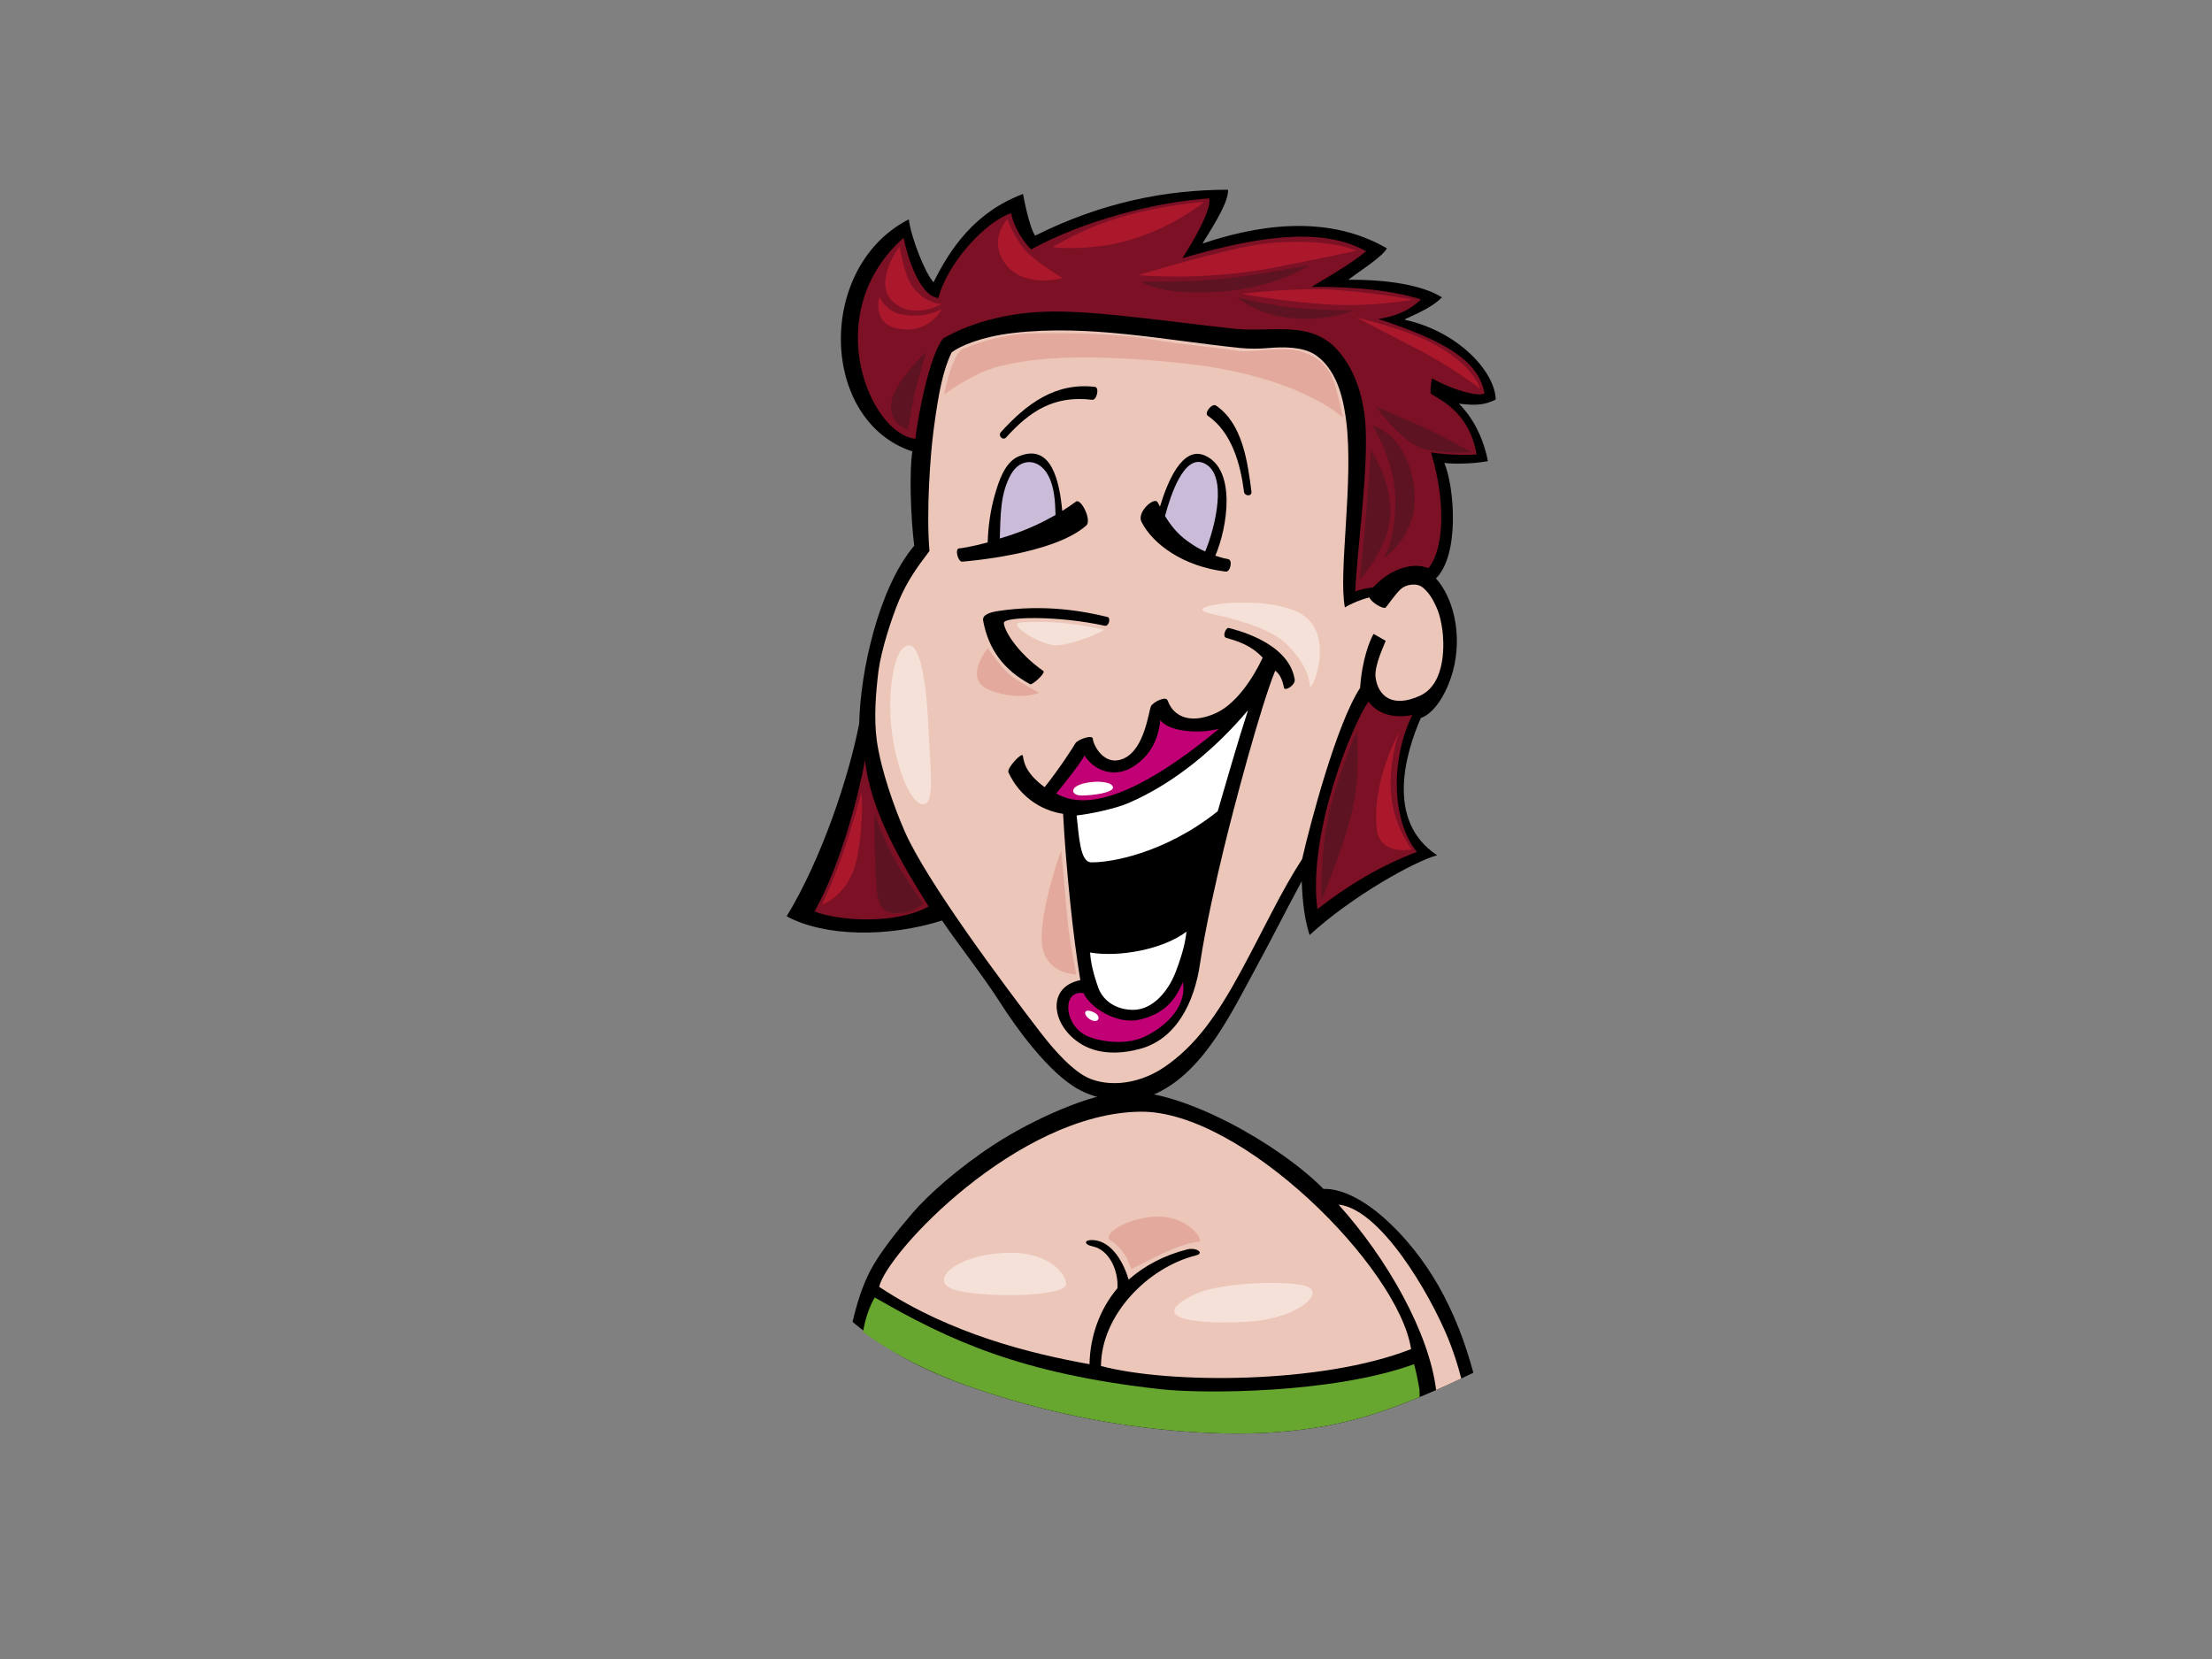 <?xml version="1.0" encoding="utf-8"?>
<!-- Generator: Adobe Illustrator 17.0.0, SVG Export Plug-In . SVG Version: 6.00 Build 0)  -->
<!DOCTYPE svg PUBLIC "-//W3C//DTD SVG 1.1//EN" "http://www.w3.org/Graphics/SVG/1.1/DTD/svg11.dtd">
<svg version="1.1" id="Layer_1" xmlns="http://www.w3.org/2000/svg" xmlns:xlink="http://www.w3.org/1999/xlink" x="0px" y="0px"
	 width="800px" height="600px" viewBox="0 0 800 600" enable-background="new 0 0 800 600" xml:space="preserve">
<rect x="0" y="0" width="800" height="600" fill="#808080" stroke="none"/>
<g>
	<path d="M308.341,478.081c12.833,10.753,25.261,17.318,41.135,22.967c21.855,7.763,45.283,13.163,68.341,15.684
		c25.796,2.827,52.477,2.827,77.479-4.867c13.003-3.997,25.365-9.501,37.562-15.396c-2.952-10.841-6.814-21.279-12.707-31.6
		c-10.354-18.124-28.029-35.24-41.512-34.885c-15.958-16.18-50.958-35.856-71.222-35.146c-13,0.453-34.333,10.309-47.575,18.903
		c-13.244,8.594-24.152,18.412-29.643,24.773c-5.491,6.361-11.859,14.302-15.3,20.766
		C311.735,465.226,309.753,472.06,308.341,478.081z"/>
	<path fill="#ECC6B8" d="M412.415,402.056c36.714-0.459,93.481,56.437,97.922,85.863c-32.206,12.685-87.443,12.677-112.15,6.119
		c0.074-18.4,16.877-35.62,34.326-40.006c3.275-0.823,0.148-2.992-3.123-2.169c-8.089,2.033-15.398,5.787-21.197,10.942
		c-1.747-5.959-5.969-13.887-12.796-14.314c-3.367-0.207-3.561,1.587-0.269,2.262c6.055,1.237,9.4,8.746,9.015,15.135
		c-6.575,7.783-9.907,17.607-10.107,27.494c-20.712-3.734-50.027-10.726-76.082-27.984
		C320.735,453.061,367.997,402.61,412.415,402.056z"/>
	<path fill="#67A62F" d="M349.476,501.047c21.855,7.763,45.283,13.163,68.341,15.684c25.796,2.827,52.477,2.827,77.479-4.867
		c6.169-1.893,12.19-4.138,18.126-6.593c0.008-0.86,0-1.725-0.03-2.607c-0.604-3.574-1.24-6.733-1.979-9.291
		c-29.493,10.693-76.368,10.76-91.778,9.042c-50.434-5.621-76.213-17.574-103.283-33.175c-2.053,3.527-3.44,7.793-4.234,12.493
		C323.451,489.979,336.18,496.318,349.476,501.047z"/>
	<path fill="#ECC6B8" d="M523.675,483.914c-6.669-16.239-24.485-46.717-39.568-48.248c17.71,19.674,32.785,46.441,35.282,67.052
		c3.054-1.348,6.087-2.738,9.102-4.165C527.209,493.602,525.649,488.73,523.675,483.914z"/>
	<g>
		<path d="M538.114,166.781c-1.008-5.708-4.116-14.565-10.494-20.773c2.958,0.17,7.968,1.326,13.338-1.531
			c-0.335-10.233-13.71-24.66-33.012-28.857c1.351-1.003,9.36-3.717,13.552-8.086c-6.802-4.298-19.452-6.511-33.884-6.341
			c4.572-3.487,11.978-8.01,13.991-11.369c-22.483-13.087-48.721-7.785-66.677-1.745c1.003-2.088,9.688-14.425,9.183-19.462
			c-22.102,0-45.451,4.446-69.738,16.618c-2.221-3.275-4.239-14.252-4.375-15.085c-17.451,6.541-26.345,19.807-32.357,31.915
			c-2.881-2.874-8.118-15.96-8.961-22.735c-33.672,17.259-32.221,73.013,1.304,83.939c-1.185,6.778-0.616,24.073,0.661,34.101
			c-12.776,15.038-19.541,45.409-19.893,64.284c-3.731,19.201-13.486,48.76-26.235,69.736c13.585,7.389,36.551,7.741,56.186,1.53
			c5.299,7.874,15.228,20.574,20.766,29.296c5.538,8.727,17.924,26.318,29.296,32.137c8.404,4.298,19.522,4.899,27.812,0.912
			c17.306-8.328,27.213-29.823,36.026-45.946c5.183-9.498,10.938-20.911,16.177-30.604c0.338,8.554,1.171,14.087,2.842,19.455
			c15.61-14.26,38.079-26.703,46.131-28.854c-18.93-12.51-11.229-37.389-5.903-49.625c5.905-2.139,10.001-10.989,11.586-16.835
			c3.736-13.833-0.192-27.211-6.122-33.663c8.623-8.471,6.748-32.867,3.061-41.761C525.476,167.846,532.742,167.789,538.114,166.781
			z"/>
		<path fill="#7C1025" d="M294.559,329.668c9.745-17.296,16.184-43.087,18.304-54.885c1.843,18.627,13.71,38.234,22.984,53.054
			C324.104,334.355,303.796,333.182,294.559,329.668z"/>
		<path fill="#7C1025" d="M512.449,308.118c-13.022,4.899-25.034,12.081-35.982,20.699c-3.689-27.691,12.924-67.291,18.444-75.071
			c3.579,4.781,9.594,6.08,15.876,4.85C502.82,274.783,503.318,296.937,512.449,308.118z"/>
		<path fill="#ECC6B8" d="M496.78,229.251c-1.348,2.275-4.202,9.289-4.872,19.521c-8.559,13.091-18.006,48.999-20.978,61.921
			c-7.717,11.911-13.424,24.5-22.151,40.61c-8.722,16.105-16.438,26.846-27.346,34.397c-10.911,7.551-22.824,7.221-29.367,3.359
			c-6.548-3.859-13.227-12.35-16.212-16.244c-12.204-15.913-40.691-53.872-48.709-72.257c-3.596-8.251-8.48-21.762-10.055-32.793
			c-1.067-8.234-0.367-17.118,0.655-25.357c1.04-7.46,4.55-18.408,7.433-25.362c3.073-7.11,6.304-11.595,10.972-17.784
			c-1.2-14.555,0.315-34.89,1.543-44.085c1.775-13.316,3.367-21.321,6.499-27.763c3.157-2.351,10.763-5.634,22.109-6.97
			c27.435-3.234,54.926,2.598,82.083,5.392c3.455,0.355,6.932,0.325,10.378,0.03c4.949-0.429,12.362-0.579,16.869,2.425
			c9.062,6.041,10.556,19.171,11.216,23.733c2.842,21.813-2.898,55.102-0.439,67.666c2.489-1.543,6.201-3.026,8.897-3.625
			c0.431,1.688,5.114,4.468,5.878,3.625c0.848-0.949,3.44-4.788,5.336-6.555c1.9-1.772,5.821-2.546,8.15-0.567
			c2.324,1.981,3.527,4.192,4.729,6.777c1.203,2.58,1.829,5.388,2.285,8.685c0.451,3.293,1.767,19.063-8.13,23.595
			c-9.9,4.532-15.103,0.168-16.046-6.543c-0.614-4.338,3.379-12.367,3.645-13.316"/>
		<path fill="#7C1025" d="M517.553,163.614c6.24,20.892,3.719,36.669-0.978,41.867c-5.565-2.233-13.562,0.039-19.999,6.97
			c-0.791,0.076-4.084,0.495-6.445,1.488c0.69-15.304,4.579-42.027,3.778-59.015c-0.481-10.139-3.342-20.781-10.346-28.524
			c-6.989-7.719-16.465-7.497-25.961-7.273c-3.719,0.089-7.433,0.177-10.997-0.212c-20.835-2.245-45.524-5.907-62.87-6.235
			c-17.343-0.33-32.029,3.662-42.602,9.705c-5.035,6.043-9.358,29.224-10.055,36.29c-16.273-1.508-35.171-45.15-4.291-72.666
			c1.218,5.87,5.37,20.803,12.584,21.813c3.357-12.924,17.284-27.859,26.345-30.713c0.675,4.365,4.195,10.237,7.221,13.089
			c18.723-10.255,44.484-17.113,64.434-18.459c0.835,4.199-5.873,15.608-9.737,21.648c31.883-9.397,52.188-10.403,66.455-2.516
			c-5.037,4.027-9.299,6.674-19.8,12.921c7.211-0.17,26.681,0.17,39.597,4.532c-3.187,3.017-7.532,5.844-15.438,7.046
			c25.508,8.222,36.418,15.768,38.432,26.848c-1.511,1.422-10.91-0.836-18.964-5.37c-0.338,1.513-0.67,4.027-0.508,5.37
			c1.738,1.831,13.858,5.705,16.618,22.153C532.66,164.457,525.804,164.874,517.553,163.614z"/>
		<path d="M361.032,220.981c-3.054,0.463-5.865,1.36-5.466,3.497c1.92,10.272,7.307,17.749,17.005,22.974
			c0.764,0.407,5.735-4.071,4.762-4.761c-10.151-7.228-14.368-15.272-14.262-17.456c0.111-2.183,19.181-2.696,36.48,1.07
			c1.54,0.335,2.208-2.849,1.05-3.142C391.355,220.865,377.236,218.519,361.032,220.981z"/>
		<path d="M389.128,181.42c-1.607,1.193-3.265,2.314-4.954,3.362c-0.964-10.383-3.788-24.867-15.879-19.674
			c-4.993,2.144-7.162,9.195-8.505,13.888c-1.58,5.498-2.415,11.428-2.58,17.183c-5.688,1.535-9.683,2.139-10.341,2.156
			c-1.632,0.057-0.431,4.971,1.17,4.796c1.602-0.182,32.909-2.514,44.829-13.082C394.971,188.183,390.939,180.067,389.128,181.42z"
			/>
		<path fill="#CABBD9" d="M365.633,171.548c3.416-6.055,10.08-5.858,13.432,0.333c2.267,4.187,2.536,9.385,2.691,14.346
			c-7.596,4.369-13.811,6.637-20.17,8.525C361.87,186.657,361.685,178.552,365.633,171.548z"/>
		<path d="M444.197,202.236c-0.759-0.13-2.435-0.495-4.653-1.282c4.399-10.243,7.65-30.994-3.652-36.157
			c-8.249-3.768-13.668,9.441-16.377,18.442c-0.35-0.683-0.628-1.237-0.855-1.619c-1.23-2.05-7.591,3.588-5.846,7.076
			c4.003,8.005,15.076,16.207,30.498,18.03C444.986,206.921,445.902,202.524,444.197,202.236z"/>
		<path fill="#CABBD9" d="M421.346,186.603c2.117-7.879,6.947-22.338,14.112-19.068c8.892,4.067,3.933,23.494,0.412,31.923
			c-2.289-0.991-3.739-1.861-6.437-3.788C425.605,192.952,423.061,189.477,421.346,186.603z"/>
		<path d="M468.248,245.751c-2.186-13.922-22.787-18.289-23.81-18.624c-1.03-0.335-2.563,3.1-0.902,3.583
			c4.407,1.284,8.939,2.659,13.133,7.155c-3.3,7.105-9.23,16.111-16.111,19.635c-6.881,3.524-15.273,3.859-18.292-4.195
			c-0.675-1.794-5.511,0.828-6.038,2.179c-0.85,2.171-2.349,15.44-9.735,18.799c-7.389,3.349-11.241-5.373-11.241-7.051
			c0-1.681-5.545,0.173-6.381,1.678c-0.84,1.513-5.944,9.392-11.07,15.778c-7.628-5.55-7.551-10.072-7.891-11.413
			c-0.335-1.343-5.868,4.596-5.197,6.038c4.024,8.729,11.679,13.799,19.77,15.016c1.05,19.512,3.583,44.302,6.235,60.161
			c-11.916,2.346-10.731,15.539-0.668,22.484c7.046,4.87,15.847,4.118,22.314,2.351c13.188-3.608,19.568-16.882,21.611-30.592
			c2.053-13.71,5.998-30.917,8.707-42.081c3.896-16.103,13.264-51.193,18.516-64.084c2.349,1.676,2.849,4.862,3.187,6.206
			C464.719,250.116,468.556,247.772,468.248,245.751z"/>
		<path fill="#C10076" d="M381.995,287.034c3.28-4.242,7.505-9.151,10.233-13.759c3.909,5.925,11.115,7.926,17.281,4.192
			c7.221-4.362,9.57-11.238,10.122-16.976c3.46,4.384,14.723,4.907,21.266,3.054C401.632,296.096,387.521,289.829,381.995,287.034z"
			/>
		<path fill="#C10076" d="M413.881,374.963c-7.337,3.45-17.607,1.479-21.481-0.668c-7.891-4.365-8.057-16.446-0.508-15.108
			c2.519,5.538,12.436,11.453,20.308,9.567c8.392-2.011,12.589-6.376,15.603-13.594
			C429.314,363.385,422.433,370.936,413.881,374.963z"/>
		<path fill="#FFFFFF" d="M425.287,351.304c-2.511,6.713-8.177,14.102-15.778,13.924c-7.209-0.16-11.071-4.525-12.244-7.884
			c-0.673-1.917-2.684-7.384-3.026-12.848c10.413,1.77,26.353-1.079,34.868-7.559C428.646,340.901,427.803,344.59,425.287,351.304z"
			/>
		<path fill="#FFFFFF" d="M440.394,293.41c-19.637,15.61-39.439,18.622-45.813,18.459c-3.926-0.103-4.345-9.274-5.205-16.948
			c4.966-0.53,14.04-2.447,18.856-4.532c16.527-7.157,31.501-19.716,43.129-33.532C447.536,268.592,443.874,281.588,440.394,293.41z
			"/>
		<path d="M439.751,257.68c-0.035,0.015-0.057,0.024-0.084,0.034c0.017-0.005,0.027-0.01,0.037-0.015
			C439.716,257.694,439.739,257.687,439.751,257.68z"/>
		<path d="M396.006,139.923c-14.356-1.713-24.852,6.225-34.025,16.384c-1.158,1.282,0.732,3.189,1.895,1.895
			c8.71-9.644,17.404-15.253,31.105-13.612C396.698,144.795,397.699,140.132,396.006,139.923z"/>
		<path d="M439.79,146.673c-1.434-0.978-4.402,2.709-2.987,3.682c8.705,5.949,11.845,17.579,13.116,27.506
			c0.224,1.693,2.911,1.715,2.693,0C451.201,166.912,449.38,153.234,439.79,146.673z"/>
		<path fill="#AB182B" d="M325.329,89.124c0,0,1.777,10.743,4.68,14.563c4.931,6.494,10.654,6.233,10.654,6.233
			s-10.139,5.979-17.675-0.779C315.444,102.381,325.329,89.124,325.329,89.124z"/>
		<path fill="#AB182B" d="M364.315,79.252c0,0,2.077,5.715,5.715,10.395c3.638,4.675,14.297,10.915,14.297,10.915
			s-13.772,3.899-20.532-4.939C357.04,86.788,364.315,79.252,364.315,79.252z"/>
		<path fill="#AB182B" d="M380.689,89.388c0,0,11.435-7.285,26.77-11.438c15.342-4.163,28.073-4.941,28.073-4.941
			s-9.878,8.32-25.207,13.259C394.988,91.204,380.689,89.388,380.689,89.388z"/>
		<path fill="#AB182B" d="M411.621,99.522c0,0,33.461-10.151,46.005-11.435c22.873-2.341,33.01,2.598,33.01,2.598
			s-24.258,5.121-31.97,6.499C433.974,101.602,411.621,99.522,411.621,99.522z"/>
		<path fill="#AB182B" d="M318.049,107.32c0,0,2.238,5.052,7.28,6.24c8.835,2.078,15.334-1.821,15.334-1.821
			s-4.419,8.838-15.08,7.278C314.931,117.454,318.049,107.32,318.049,107.32z"/>
		<path fill="#AB182B" d="M449.049,106.283c0,0,19.753-2.6,35.607-1.301c15.859,1.301,26.254,3.381,26.254,3.381
			s-13.254,2.598-29.106,1.819C465.946,109.398,449.049,106.283,449.049,106.283z"/>
		<path fill="#AB182B" d="M490.636,114.864c0,0,17.71,4.091,27.556,9.35c15.075,8.059,17.155,16.379,17.155,16.379
			s-10.918-8.323-23.134-14.553C499.998,119.798,490.636,114.864,490.636,114.864z"/>
		<path fill="#5D1321" d="M334.94,127.332c0,0-11.169,10.479-12.473,17.683c-1.56,8.572,5.979,10.393,5.979,10.393
			s0.776-5.981,2.077-11.958C331.825,137.473,334.94,127.332,334.94,127.332z"/>
		<path fill="#5D1321" d="M497.657,147.09c0,0,9.875,14.035,18.452,15.595c8.581,1.56,16.12,0.781,16.12,0.781
			s-11.179-5.979-15.6-8.059C512.213,153.325,497.657,147.09,497.657,147.09z"/>
		<path fill="#5D1321" d="M495.833,162.944c0,0,7.019,9.88,7.019,22.351c0,12.475-11.172,24.438-11.172,24.438
			s1.821-15.336,2.593-25.993C495.054,173.08,495.833,162.944,495.833,162.944z"/>
		<path fill="#5D1321" d="M496.356,153.845c0,0,8.576,13.257,8.32,28.073c-0.261,14.819-4.424,20.017-4.424,20.017
			s16.377-9.88,9.883-31.97C506.071,156.159,496.356,153.845,496.356,153.845z"/>
		<path fill="#5D1321" d="M447.492,107.581c0,0,12.478,3.118,22.353,3.899c9.873,0.781,19.487,0.781,19.487,0.781
			s-8.313,3.896-21.569,2.859C454.508,114.08,447.492,107.581,447.492,107.581z"/>
		<path fill="#5D1321" d="M412.661,101.861c0,0,14.038,0.261,26.769-0.776c12.737-1.045,34.055-5.2,34.055-5.2
			s-11.184,8.057-32.495,9.617C419.675,107.059,412.661,101.861,412.661,101.861z"/>
		<path fill="#5D1321" d="M316.23,294.211c0,0,3.379,9.875,8.054,17.937c4.68,8.054,9.621,14.558,9.621,14.558
			s-2.605,2.857-7.28,3.372c-4.675,0.52-8.318,0.264-9.355-6.753C316.23,316.303,316.23,294.211,316.23,294.211z"/>
		<path fill="#5D1321" d="M490.636,264.58c0,0-7.019,16.111-10.137,30.412c-3.118,14.294-2.598,30.663-2.598,30.663
			s8.579-20.271,11.43-33.781C492.196,278.362,490.636,264.58,490.636,264.58z"/>
		<path fill="#AB182B" d="M505.972,264.839c0,0-3.899,10.913-2.856,22.614c1.037,11.694,7.534,19.751,7.534,19.751
			s-11.667,2.501-12.732-7.534C496.099,282.512,505.972,264.839,505.972,264.839z"/>
		<path fill="#AB182B" d="M311.55,286.674c0,0-3.635,13.254-7.019,22.871c-3.374,9.617-7.278,17.673-7.278,17.673
			s10.134-3.376,12.737-17.148C312.59,296.289,311.55,286.674,311.55,286.674z"/>
		<path fill="#E3A99C" d="M347.682,126.556c0.735-0.577,12.734-5.715,25.468-5.979c12.739-0.254,30.417,0,42.629,2.083
			c12.214,2.078,25.212,3.118,31.191,4.158c5.977,1.04,16.116-1.819,23.393,0.256c7.278,2.08,10.918,6.76,12.48,12.219
			c1.56,5.461,2.856,11.697,2.856,11.697s-16.113-15.075-56.925-19.492c-40.807-4.424-58.219-1.299-67.577,1.037
			c-9.36,2.341-19.755,10.137-19.755,10.137S344.042,129.417,347.682,126.556z"/>
		<path fill="#E3A99C" d="M357.296,234.424c0,0,5.456,8.062,8.838,10.4c3.376,2.336,9.614,5.718,9.614,5.718
			s-6.758,3.12-17.409-0.779C347.682,245.862,357.296,234.424,357.296,234.424z"/>
		<path fill="#E3A99C" d="M383.807,307.468c0,0,1.304,14.299,2.083,23.391c0.781,9.104,3.376,21.572,3.376,21.572
			s-11.697,0-12.478-11.697C376.011,329.039,383.807,307.468,383.807,307.468z"/>
		<path fill="#F5E1D8" d="M369.51,225.072c1.824-0.079,8.323-0.523,17.414,0.513c4.934,0.569,10.92,1.824,12.219,2.083
			c1.299,0.261-11.433,5.723-17.15,5.723C376.275,233.39,363.275,225.33,369.51,225.072z"/>
		<path fill="#F5E1D8" d="M437.873,221.947c4.747,1.03,20.532,4.424,27.038,10.659c6.492,6.238,8.574,11.699,8.83,15.337
			c0.261,3.64,9.619-17.932-2.859-25.737C458.405,214.415,424.616,219.09,437.873,221.947z"/>
		<path fill="#F5E1D8" d="M321.95,256.006c-0.076-4.966,0.786-22.193,6.753-22.614c3.643-0.261,6.238,11.174,7.017,28.583
			c0.784,17.424,2.603,29.638-2.331,28.857C328.668,290.085,322.204,273.674,321.95,256.006z"/>
		<path fill="#FFFFFF" d="M395.506,282.778c2.864-0.242,7.017,0.261,7.017,2.077c0,1.819-7.275,2.859-11.433,2.859
			C386.924,287.714,386.148,283.554,395.506,282.778z"/>
		<path fill="#FFFFFF" d="M395.762,366.214c2.713,1.353,1.562,4.158-1.296,2.595C391.607,367.252,391.607,364.129,395.762,366.214z"
			/>
	</g>
	<path fill="#F5E1D8" d="M365.954,453.073c11.139,0,18.974,5.892,19.632,11.127c0.653,5.23-32.724,5.23-41.231,1.964
		C335.85,462.892,346.316,453.073,365.954,453.073z"/>
	<path fill="#F5E1D8" d="M432.045,468.129c8.019-3.872,30.106-5.237,39.267-3.275c9.166,1.967-1.311,11.783-18.982,13.087
		C434.662,479.249,413.068,477.289,432.045,468.129z"/>
	<path fill="#E3A99C" d="M402.601,449.147c0,0,3.926,3.275,5.232,6.546c1.311,3.273,1.311,3.273,1.311,3.273
		s2.617-1.309,9.158-4.579c6.546-3.275,12.436-5.24,15.053-5.24c2.615,0-3.273-9.158-14.393-9.158
		C407.833,439.989,396.708,447.186,402.601,449.147z"/>
</g>
</svg>

